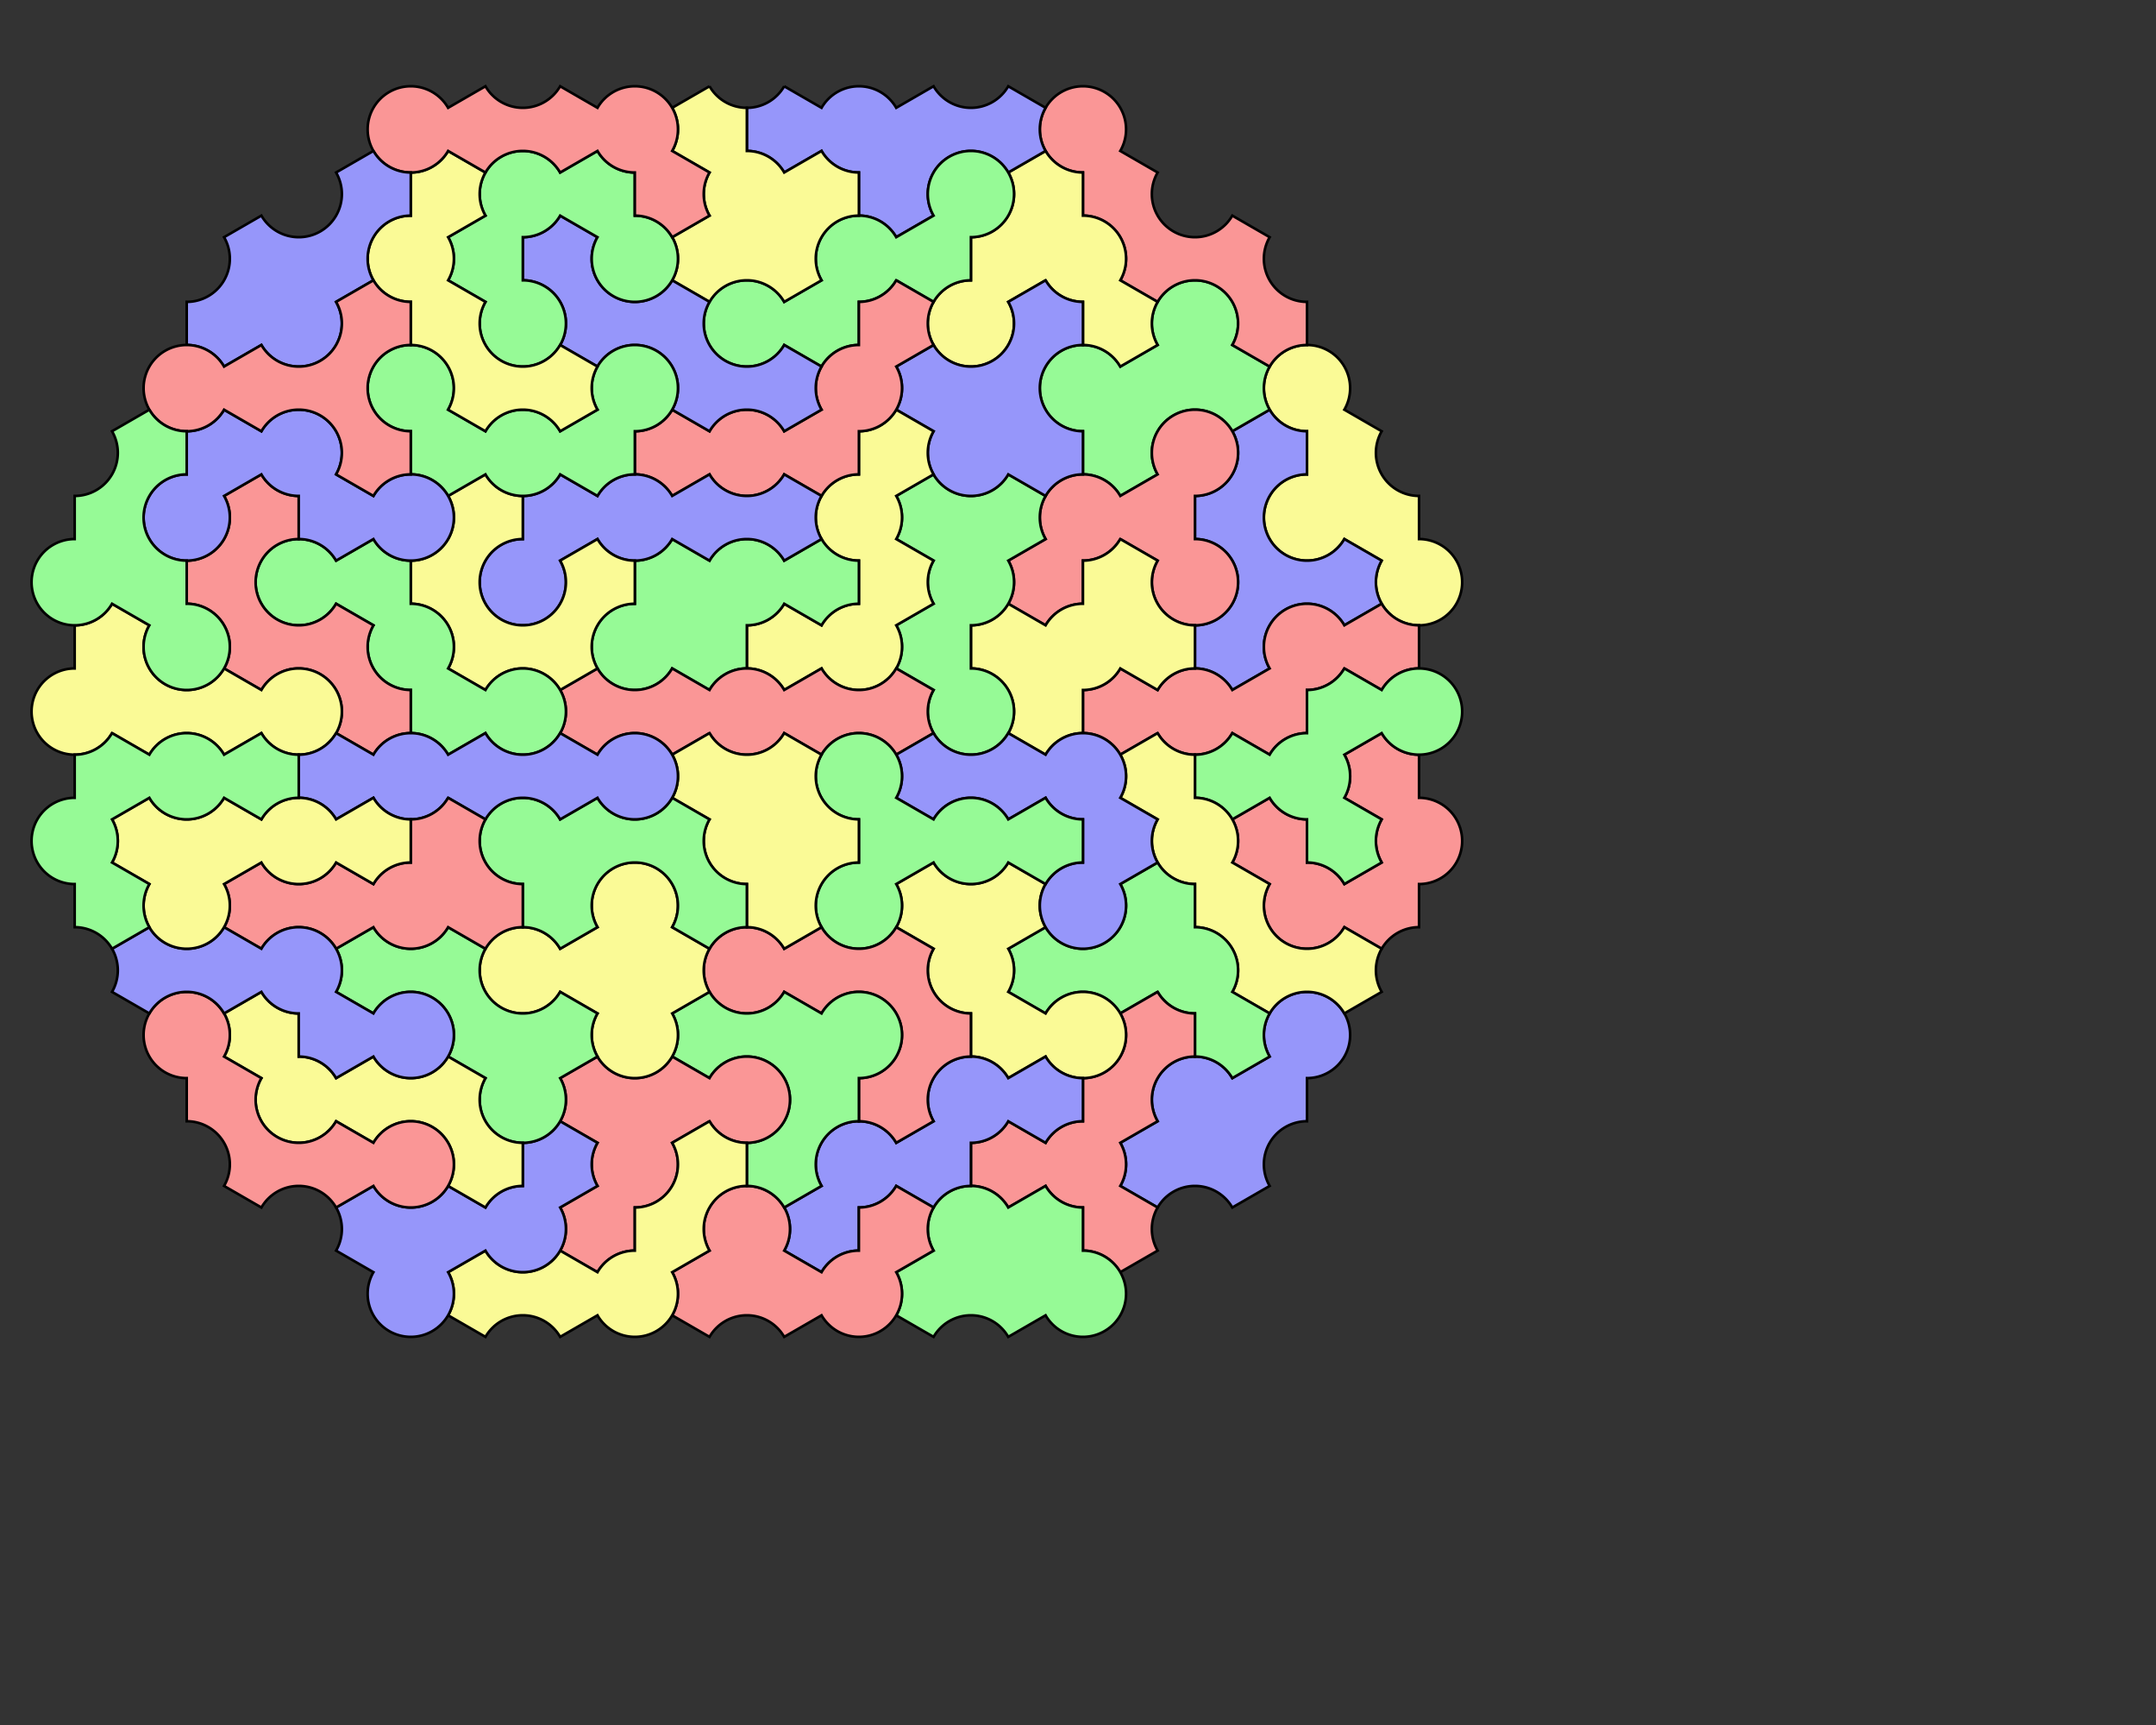 <?xml version="1.0" encoding="utf-8"?>
<!DOCTYPE svg PUBLIC "-//W3C//DTD SVG 1.1//EN" "http://www,w3.org/Graphics/SVG/1.1/DTD/svg11.dtd">
<svg xmlns="http://www.w3.org/2000/svg" width="1000" height="800">
<rect width="100%" height="100%" fill="#333333" stroke="none"/>
<defs> <style type="text/css"> <![CDATA[ path {fill:yellow; stroke:black; stroke-width:3 } line {stroke:black} ]]> </style> </defs>
<g transform= "scale(  0.4)" >
<path d="M 1515.544, 400 A 50 50 0 0 0 1472.243, 425 A 50 50 0 0 0 1472.243, 475 A 50 50 0 0 0 1515.544, 500 L 1515.544, 550 A 50 50 0 0 0 1472.243, 575 A 50 50 0 0 0 1472.243, 625 A 50 50 0 0 0 1515.544, 650 A 50 50 0 0 0 1558.846, 625 L 1602.147, 650 A 50 50 0 0 0 1602.147, 700 A 50 50 0 0 0 1645.448, 725 A 50 50 0 0 0 1688.75, 700 A 50 50 0 0 0 1688.75, 650 A 50 50 0 0 0 1645.448, 625 L 1645.448, 575 A 50 50 0 0 1 1602.147, 550 A 50 50 0 0 1 1602.147, 500 L 1558.846, 475 A 50 50 0 0 0 1558.846, 425 A 50 50 0 0 0 1515.544, 400 "  style="fill:rgb(250,250,150)"/>
<path d="M 1472.243, 475 L 1428.942, 500 A 50 50 0 0 1 1428.942, 550 A 50 50 0 0 1 1385.641, 575 L 1385.641, 625 A 50 50 0 0 1 1428.942, 650 A 50 50 0 0 1 1428.942, 700 A 50 50 0 0 1 1385.641, 725 L 1385.641, 775 A 50 50 0 0 1 1428.942, 800 L 1472.243, 775 A 50 50 0 0 1 1472.243, 725 A 50 50 0 0 1 1515.544, 700 A 50 50 0 0 1 1558.846, 725 L 1602.147, 700 A 50 50 0 0 1 1602.147, 650 L 1558.846, 625 A 50 50 0 0 1 1515.544, 650 A 50 50 0 0 1 1472.243, 625 A 50 50 0 0 1 1472.243, 575 A 50 50 0 0 1 1515.544, 550 L 1515.544, 500 A 50 50 0 0 1 1472.243, 475 "  style="fill:rgb(150,150,250)"/>
<path d="M 1515.544, 700 A 50 50 0 0 0 1472.243, 725 A 50 50 0 0 0 1472.243, 775 L 1428.942, 800 A 50 50 0 0 0 1385.641, 775 A 50 50 0 0 0 1342.339, 800 L 1299.038, 775 A 50 50 0 0 1 1255.737, 800 L 1255.737, 850 A 50 50 0 0 1 1299.038, 875 L 1342.339, 850 A 50 50 0 0 0 1385.641, 875 A 50 50 0 0 0 1428.942, 850 L 1472.243, 875 A 50 50 0 0 1 1515.544, 850 L 1515.544, 800 A 50 50 0 0 0 1558.846, 775 L 1602.147, 800 A 50 50 0 0 1 1645.448, 775 L 1645.448, 725 A 50 50 0 0 1 1602.147, 700 L 1558.846, 725 A 50 50 0 0 0 1515.544, 700 "  style="fill:rgb(250,150,150)"/>
<path d="M 1385.641, 325 A 50 50 0 0 0 1342.339, 350 A 50 50 0 0 0 1342.339, 400 L 1299.038, 425 A 50 50 0 0 0 1255.737, 400 A 50 50 0 0 0 1212.436, 425 A 50 50 0 0 0 1212.436, 475 A 50 50 0 0 0 1255.737, 500 L 1255.737, 550 A 50 50 0 0 1 1299.038, 575 L 1342.339, 550 A 50 50 0 0 1 1342.339, 500 A 50 50 0 0 1 1385.641, 475 A 50 50 0 0 1 1428.942, 500 L 1472.243, 475 A 50 50 0 0 1 1472.243, 425 L 1428.942, 400 A 50 50 0 0 0 1428.942, 350 A 50 50 0 0 0 1385.641, 325 "  style="fill:rgb(150,250,150)"/>
<path d="M 1255.737, 100 A 50 50 0 0 0 1212.436, 125 A 50 50 0 0 0 1212.436, 175 A 50 50 0 0 0 1255.737, 200 L 1255.737, 250 A 50 50 0 0 1 1299.038, 275 A 50 50 0 0 1 1299.038, 325 L 1342.339, 350 A 50 50 0 0 1 1385.641, 325 A 50 50 0 0 1 1428.942, 350 A 50 50 0 0 1 1428.942, 400 L 1472.243, 425 A 50 50 0 0 1 1515.544, 400 L 1515.544, 350 A 50 50 0 0 1 1472.243, 325 A 50 50 0 0 1 1472.243, 275 L 1428.942, 250 A 50 50 0 0 1 1385.641, 275 A 50 50 0 0 1 1342.339, 250 A 50 50 0 0 1 1342.339, 200 L 1299.038, 175 A 50 50 0 0 0 1299.038, 125 A 50 50 0 0 0 1255.737, 100 "  style="fill:rgb(250,150,150)"/>
<path d="M 1385.641, 475 A 50 50 0 0 0 1342.339, 500 A 50 50 0 0 0 1342.339, 550 L 1299.038, 575 A 50 50 0 0 0 1255.737, 550 A 50 50 0 0 0 1212.436, 575 A 50 50 0 0 0 1212.436, 625 L 1169.134, 650 A 50 50 0 0 1 1169.134, 700 L 1212.436, 725 A 50 50 0 0 1 1255.737, 700 L 1255.737, 650 A 50 50 0 0 0 1299.038, 625 L 1342.339, 650 A 50 50 0 0 0 1342.339, 700 A 50 50 0 0 0 1385.641, 725 A 50 50 0 0 0 1428.942, 700 A 50 50 0 0 0 1428.942, 650 A 50 50 0 0 0 1385.641, 625 L 1385.641, 575 A 50 50 0 0 0 1428.942, 550 A 50 50 0 0 0 1428.942, 500 A 50 50 0 0 0 1385.641, 475 "  style="fill:rgb(250,150,150)"/>
<path d="M 1299.038, 625 A 50 50 0 0 1 1255.737, 650 L 1255.737, 700 A 50 50 0 0 0 1212.436, 725 L 1169.134, 700 A 50 50 0 0 1 1125.833, 725 L 1125.833, 775 A 50 50 0 0 1 1169.134, 800 A 50 50 0 0 1 1169.134, 850 L 1212.436, 875 A 50 50 0 0 1 1255.737, 850 L 1255.737, 800 A 50 50 0 0 0 1299.038, 775 L 1342.339, 800 A 50 50 0 0 1 1385.641, 775 L 1385.641, 725 A 50 50 0 0 1 1342.339, 700 A 50 50 0 0 1 1342.339, 650 L 1299.038, 625 "  style="fill:rgb(250,250,150)"/>
<path d="M 1212.436, 175 L 1169.134, 200 A 50 50 0 0 1 1169.134, 250 A 50 50 0 0 1 1125.833, 275 L 1125.833, 325 A 50 50 0 0 0 1082.532, 350 A 50 50 0 0 0 1082.532, 400 A 50 50 0 0 0 1125.833, 425 A 50 50 0 0 0 1169.134, 400 A 50 50 0 0 0 1169.134, 350 L 1212.436, 325 A 50 50 0 0 0 1255.737, 350 L 1255.737, 400 A 50 50 0 0 1 1299.038, 425 L 1342.339, 400 A 50 50 0 0 1 1342.339, 350 L 1299.038, 325 A 50 50 0 0 0 1299.038, 275 A 50 50 0 0 0 1255.737, 250 L 1255.737, 200 A 50 50 0 0 1 1212.436, 175 "  style="fill:rgb(250,250,150)"/>
<path d="M 1082.532, 550 L 1039.23, 575 A 50 50 0 0 1 1039.23, 625 L 1082.532, 650 A 50 50 0 0 0 1082.532, 700 L 1039.23, 725 A 50 50 0 0 1 1039.23, 775 L 1082.532, 800 A 50 50 0 0 0 1082.532, 850 A 50 50 0 0 0 1125.833, 875 A 50 50 0 0 0 1169.134, 850 A 50 50 0 0 0 1169.134, 800 A 50 50 0 0 0 1125.833, 775 L 1125.833, 725 A 50 50 0 0 0 1169.134, 700 A 50 50 0 0 0 1169.134, 650 L 1212.436, 625 A 50 50 0 0 1 1212.436, 575 L 1169.134, 550 A 50 50 0 0 1 1125.833, 575 A 50 50 0 0 1 1082.532, 550 "  style="fill:rgb(150,250,150)"/>
<path d="M 1212.436, 325 L 1169.134, 350 A 50 50 0 0 1 1169.134, 400 A 50 50 0 0 1 1125.833, 425 A 50 50 0 0 1 1082.532, 400 L 1039.23, 425 A 50 50 0 0 1 1039.23, 475 L 1082.532, 500 A 50 50 0 0 0 1082.532, 550 A 50 50 0 0 0 1125.833, 575 A 50 50 0 0 0 1169.134, 550 L 1212.436, 575 A 50 50 0 0 1 1255.737, 550 L 1255.737, 500 A 50 50 0 0 1 1212.436, 475 A 50 50 0 0 1 1212.436, 425 A 50 50 0 0 1 1255.737, 400 L 1255.737, 350 A 50 50 0 0 1 1212.436, 325 "  style="fill:rgb(150,150,250)"/>
<path d="M 1039.23, 475 A 50 50 0 0 1 995.929, 500 L 995.929, 550 A 50 50 0 0 0 952.628, 575 A 50 50 0 0 0 952.628, 625 A 50 50 0 0 0 995.929, 650 L 995.929, 700 A 50 50 0 0 0 952.628, 725 L 909.327, 700 A 50 50 0 0 1 866.025, 725 L 866.025, 775 A 50 50 0 0 1 909.327, 800 L 952.628, 775 A 50 50 0 0 0 995.929, 800 A 50 50 0 0 0 1039.23, 775 A 50 50 0 0 0 1039.23, 725 L 1082.532, 700 A 50 50 0 0 1 1082.532, 650 L 1039.23, 625 A 50 50 0 0 0 1039.23, 575 L 1082.532, 550 A 50 50 0 0 1 1082.532, 500 L 1039.23, 475 "  style="fill:rgb(250,250,150)"/>
<path d="M 909.327, 100 A 50 50 0 0 1 866.025, 125 L 866.025, 175 A 50 50 0 0 1 909.327, 200 L 952.628, 175 A 50 50 0 0 0 995.929, 200 L 995.929, 250 A 50 50 0 0 1 1039.23, 275 L 1082.532, 250 A 50 50 0 0 1 1082.532, 200 A 50 50 0 0 1 1125.833, 175 A 50 50 0 0 1 1169.134, 200 L 1212.436, 175 A 50 50 0 0 1 1212.436, 125 L 1169.134, 100 A 50 50 0 0 1 1125.833, 125 A 50 50 0 0 1 1082.532, 100 L 1039.23, 125 A 50 50 0 0 0 995.929, 100 A 50 50 0 0 0 952.628, 125 L 909.327, 100 "  style="fill:rgb(150,150,250)"/>
<path d="M 1125.833, 175 A 50 50 0 0 0 1082.532, 200 A 50 50 0 0 0 1082.532, 250 L 1039.23, 275 A 50 50 0 0 0 995.929, 250 A 50 50 0 0 0 952.628, 275 A 50 50 0 0 0 952.628, 325 L 909.327, 350 A 50 50 0 0 0 866.025, 325 A 50 50 0 0 0 822.724, 350 A 50 50 0 0 0 822.724, 400 A 50 50 0 0 0 866.025, 425 A 50 50 0 0 0 909.327, 400 L 952.628, 425 A 50 50 0 0 1 995.929, 400 L 995.929, 350 A 50 50 0 0 0 1039.23, 325 L 1082.532, 350 A 50 50 0 0 1 1125.833, 325 L 1125.833, 275 A 50 50 0 0 0 1169.134, 250 A 50 50 0 0 0 1169.134, 200 A 50 50 0 0 0 1125.833, 175 "  style="fill:rgb(150,250,150)"/>
<path d="M 822.724, 100 L 779.423, 125 A 50 50 0 0 1 779.423, 175 L 822.724, 200 A 50 50 0 0 0 822.724, 250 L 779.423, 275 A 50 50 0 0 1 779.423, 325 L 822.724, 350 A 50 50 0 0 1 866.025, 325 A 50 50 0 0 1 909.327, 350 L 952.628, 325 A 50 50 0 0 1 952.628, 275 A 50 50 0 0 1 995.929, 250 L 995.929, 200 A 50 50 0 0 1 952.628, 175 L 909.327, 200 A 50 50 0 0 0 866.025, 175 L 866.025, 125 A 50 50 0 0 1 822.724, 100 "  style="fill:rgb(250,250,150)"/>
<path d="M 1039.23, 325 A 50 50 0 0 1 995.929, 350 L 995.929, 400 A 50 50 0 0 0 952.628, 425 A 50 50 0 0 0 952.628, 475 L 909.327, 500 A 50 50 0 0 0 866.025, 475 A 50 50 0 0 0 822.724, 500 L 779.423, 475 A 50 50 0 0 1 736.122, 500 L 736.122, 550 A 50 50 0 0 1 779.423, 575 L 822.724, 550 A 50 50 0 0 0 866.025, 575 A 50 50 0 0 0 909.327, 550 L 952.628, 575 A 50 50 0 0 1 995.929, 550 L 995.929, 500 A 50 50 0 0 0 1039.23, 475 A 50 50 0 0 0 1039.23, 425 L 1082.532, 400 A 50 50 0 0 1 1082.532, 350 L 1039.23, 325 "  style="fill:rgb(250,150,150)"/>
<path d="M 779.423, 625 A 50 50 0 0 1 736.122, 650 L 736.122, 700 A 50 50 0 0 0 692.82, 725 A 50 50 0 0 0 692.82, 775 A 50 50 0 0 0 736.122, 800 A 50 50 0 0 0 779.423, 775 L 822.724, 800 A 50 50 0 0 1 866.025, 775 L 866.025, 725 A 50 50 0 0 0 909.327, 700 L 952.628, 725 A 50 50 0 0 1 995.929, 700 L 995.929, 650 A 50 50 0 0 1 952.628, 625 L 909.327, 650 A 50 50 0 0 0 866.025, 625 A 50 50 0 0 0 822.724, 650 L 779.423, 625 "  style="fill:rgb(150,250,150)"/>
<path d="M 692.82, 775 L 649.519, 800 A 50 50 0 0 1 649.519, 850 L 692.82, 875 A 50 50 0 0 1 736.122, 850 A 50 50 0 0 1 779.423, 875 L 822.724, 850 A 50 50 0 0 0 866.025, 875 A 50 50 0 0 0 909.327, 850 L 952.628, 875 A 50 50 0 0 1 995.929, 850 A 50 50 0 0 1 1039.23, 875 L 1082.532, 850 A 50 50 0 0 1 1082.532, 800 L 1039.23, 775 A 50 50 0 0 1 995.929, 800 A 50 50 0 0 1 952.628, 775 L 909.327, 800 A 50 50 0 0 0 866.025, 775 A 50 50 0 0 0 822.724, 800 L 779.423, 775 A 50 50 0 0 1 736.122, 800 A 50 50 0 0 1 692.82, 775 "  style="fill:rgb(250,150,150)"/>
<path d="M 649.519, 250 A 50 50 0 0 1 606.218, 275 L 606.218, 325 A 50 50 0 0 1 649.519, 350 A 50 50 0 0 1 649.519, 400 L 692.82, 425 A 50 50 0 0 1 736.122, 400 A 50 50 0 0 1 779.423, 425 A 50 50 0 0 1 779.423, 475 L 822.724, 500 A 50 50 0 0 1 866.025, 475 A 50 50 0 0 1 909.327, 500 L 952.628, 475 A 50 50 0 0 1 952.628, 425 L 909.327, 400 A 50 50 0 0 1 866.025, 425 A 50 50 0 0 1 822.724, 400 A 50 50 0 0 1 822.724, 350 L 779.423, 325 A 50 50 0 0 1 736.122, 350 A 50 50 0 0 1 692.82, 325 A 50 50 0 0 1 692.82, 275 L 649.519, 250 "  style="fill:rgb(150,150,250)"/>
<path d="M 649.519, 550 A 50 50 0 0 1 606.218, 575 L 606.218, 625 A 50 50 0 0 0 562.917, 650 A 50 50 0 0 0 562.917, 700 A 50 50 0 0 0 606.218, 725 A 50 50 0 0 0 649.519, 700 A 50 50 0 0 0 649.519, 650 L 692.82, 625 A 50 50 0 0 0 736.122, 650 A 50 50 0 0 0 779.423, 625 L 822.724, 650 A 50 50 0 0 1 866.025, 625 A 50 50 0 0 1 909.327, 650 L 952.628, 625 A 50 50 0 0 1 952.628, 575 L 909.327, 550 A 50 50 0 0 1 866.025, 575 A 50 50 0 0 1 822.724, 550 L 779.423, 575 A 50 50 0 0 0 736.122, 550 A 50 50 0 0 0 692.82, 575 L 649.519, 550 "  style="fill:rgb(150,150,250)"/>
<path d="M 606.218, 175 A 50 50 0 0 0 562.917, 200 A 50 50 0 0 0 562.917, 250 L 519.615, 275 A 50 50 0 0 1 519.615, 325 L 562.917, 350 A 50 50 0 0 0 562.917, 400 A 50 50 0 0 0 606.218, 425 A 50 50 0 0 0 649.519, 400 A 50 50 0 0 0 649.519, 350 A 50 50 0 0 0 606.218, 325 L 606.218, 275 A 50 50 0 0 0 649.519, 250 L 692.82, 275 A 50 50 0 0 0 692.82, 325 A 50 50 0 0 0 736.122, 350 A 50 50 0 0 0 779.423, 325 A 50 50 0 0 0 779.423, 275 A 50 50 0 0 0 736.122, 250 L 736.122, 200 A 50 50 0 0 1 692.82, 175 L 649.519, 200 A 50 50 0 0 0 606.218, 175 "  style="fill:rgb(150,250,150)"/>
<path d="M 562.917, 550 L 519.615, 575 A 50 50 0 0 1 519.615, 625 A 50 50 0 0 1 476.314, 650 L 476.314, 700 A 50 50 0 0 1 519.615, 725 A 50 50 0 0 1 519.615, 775 L 562.917, 800 A 50 50 0 0 1 606.218, 775 A 50 50 0 0 1 649.519, 800 L 692.82, 775 A 50 50 0 0 1 692.82, 725 A 50 50 0 0 1 736.122, 700 L 736.122, 650 A 50 50 0 0 1 692.82, 625 L 649.519, 650 A 50 50 0 0 1 649.519, 700 A 50 50 0 0 1 606.218, 725 A 50 50 0 0 1 562.917, 700 A 50 50 0 0 1 562.917, 650 A 50 50 0 0 1 606.218, 625 L 606.218, 575 A 50 50 0 0 1 562.917, 550 "  style="fill:rgb(250,250,150)"/>
<path d="M 476.314, 400 A 50 50 0 0 0 433.013, 425 A 50 50 0 0 0 433.013, 475 A 50 50 0 0 0 476.314, 500 L 476.314, 550 A 50 50 0 0 1 519.615, 575 L 562.917, 550 A 50 50 0 0 0 606.218, 575 A 50 50 0 0 0 649.519, 550 L 692.82, 575 A 50 50 0 0 1 736.122, 550 L 736.122, 500 A 50 50 0 0 0 779.423, 475 A 50 50 0 0 0 779.423, 425 A 50 50 0 0 0 736.122, 400 A 50 50 0 0 0 692.82, 425 A 50 50 0 0 0 692.82, 475 L 649.519, 500 A 50 50 0 0 0 606.218, 475 A 50 50 0 0 0 562.917, 500 L 519.615, 475 A 50 50 0 0 0 519.615, 425 A 50 50 0 0 0 476.314, 400 "  style="fill:rgb(150,250,150)"/>
<path d="M 519.615, 175 A 50 50 0 0 1 476.314, 200 L 476.314, 250 A 50 50 0 0 0 433.013, 275 A 50 50 0 0 0 433.013, 325 A 50 50 0 0 0 476.314, 350 L 476.314, 400 A 50 50 0 0 1 519.615, 425 A 50 50 0 0 1 519.615, 475 L 562.917, 500 A 50 50 0 0 1 606.218, 475 A 50 50 0 0 1 649.519, 500 L 692.82, 475 A 50 50 0 0 1 692.82, 425 L 649.519, 400 A 50 50 0 0 1 606.218, 425 A 50 50 0 0 1 562.917, 400 A 50 50 0 0 1 562.917, 350 L 519.615, 325 A 50 50 0 0 0 519.615, 275 L 562.917, 250 A 50 50 0 0 1 562.917, 200 L 519.615, 175 "  style="fill:rgb(250,250,150)"/>
<path d="M 476.314, 100 A 50 50 0 0 0 433.013, 125 A 50 50 0 0 0 433.013, 175 A 50 50 0 0 0 476.314, 200 A 50 50 0 0 0 519.615, 175 L 562.917, 200 A 50 50 0 0 1 606.218, 175 A 50 50 0 0 1 649.519, 200 L 692.82, 175 A 50 50 0 0 0 736.122, 200 L 736.122, 250 A 50 50 0 0 1 779.423, 275 L 822.724, 250 A 50 50 0 0 1 822.724, 200 L 779.423, 175 A 50 50 0 0 0 779.423, 125 A 50 50 0 0 0 736.122, 100 A 50 50 0 0 0 692.82, 125 L 649.519, 100 A 50 50 0 0 1 606.218, 125 A 50 50 0 0 1 562.917, 100 L 519.615, 125 A 50 50 0 0 0 476.314, 100 "  style="fill:rgb(250,150,150)"/>
<path d="M 346.41, 625 A 50 50 0 0 0 303.109, 650 A 50 50 0 0 0 303.109, 700 A 50 50 0 0 0 346.41, 725 A 50 50 0 0 0 389.711, 700 L 433.013, 725 A 50 50 0 0 0 433.013, 775 A 50 50 0 0 0 476.314, 800 L 476.314, 850 A 50 50 0 0 1 519.615, 875 L 562.917, 850 A 50 50 0 0 0 606.218, 875 A 50 50 0 0 0 649.519, 850 A 50 50 0 0 0 649.519, 800 A 50 50 0 0 0 606.218, 775 A 50 50 0 0 0 562.917, 800 L 519.615, 775 A 50 50 0 0 0 519.615, 725 A 50 50 0 0 0 476.314, 700 L 476.314, 650 A 50 50 0 0 1 433.013, 625 L 389.711, 650 A 50 50 0 0 0 346.41, 625 "  style="fill:rgb(150,250,150)"/>
<path d="M 303.109, 550 L 259.808, 575 A 50 50 0 0 1 259.808, 625 A 50 50 0 0 1 216.506, 650 L 216.506, 700 A 50 50 0 0 1 259.808, 725 A 50 50 0 0 1 259.808, 775 L 303.109, 800 A 50 50 0 0 1 346.41, 775 A 50 50 0 0 1 389.711, 800 A 50 50 0 0 1 389.711, 850 L 433.013, 875 A 50 50 0 0 1 476.314, 850 L 476.314, 800 A 50 50 0 0 1 433.013, 775 A 50 50 0 0 1 433.013, 725 L 389.711, 700 A 50 50 0 0 1 346.41, 725 A 50 50 0 0 1 303.109, 700 A 50 50 0 0 1 303.109, 650 A 50 50 0 0 1 346.41, 625 L 346.41, 575 A 50 50 0 0 1 303.109, 550 "  style="fill:rgb(250,150,150)"/>
<path d="M 433.013, 175 L 389.711, 200 A 50 50 0 0 1 389.711, 250 A 50 50 0 0 1 346.41, 275 A 50 50 0 0 1 303.109, 250 L 259.808, 275 A 50 50 0 0 1 259.808, 325 A 50 50 0 0 1 216.506, 350 L 216.506, 400 A 50 50 0 0 1 259.808, 425 L 303.109, 400 A 50 50 0 0 0 346.41, 425 A 50 50 0 0 0 389.711, 400 A 50 50 0 0 0 389.711, 350 L 433.013, 325 A 50 50 0 0 1 433.013, 275 A 50 50 0 0 1 476.314, 250 L 476.314, 200 A 50 50 0 0 1 433.013, 175 "  style="fill:rgb(150,150,250)"/>
<path d="M 259.808, 475 A 50 50 0 0 1 216.506, 500 L 216.506, 550 A 50 50 0 0 0 173.205, 575 A 50 50 0 0 0 173.205, 625 A 50 50 0 0 0 216.506, 650 A 50 50 0 0 0 259.808, 625 A 50 50 0 0 0 259.808, 575 L 303.109, 550 A 50 50 0 0 0 346.41, 575 L 346.41, 625 A 50 50 0 0 1 389.711, 650 L 433.013, 625 A 50 50 0 0 0 476.314, 650 A 50 50 0 0 0 519.615, 625 A 50 50 0 0 0 519.615, 575 A 50 50 0 0 0 476.314, 550 A 50 50 0 0 0 433.013, 575 L 389.711, 550 A 50 50 0 0 0 389.711, 500 A 50 50 0 0 0 346.41, 475 A 50 50 0 0 0 303.109, 500 L 259.808, 475 "  style="fill:rgb(150,150,250)"/>
<path d="M 433.013, 325 L 389.711, 350 A 50 50 0 0 1 389.711, 400 A 50 50 0 0 1 346.41, 425 A 50 50 0 0 1 303.109, 400 L 259.808, 425 A 50 50 0 0 0 216.506, 400 A 50 50 0 0 0 173.205, 425 A 50 50 0 0 0 173.205, 475 A 50 50 0 0 0 216.506, 500 A 50 50 0 0 0 259.808, 475 L 303.109, 500 A 50 50 0 0 1 346.41, 475 A 50 50 0 0 1 389.711, 500 A 50 50 0 0 1 389.711, 550 L 433.013, 575 A 50 50 0 0 1 476.314, 550 L 476.314, 500 A 50 50 0 0 1 433.013, 475 A 50 50 0 0 1 433.013, 425 A 50 50 0 0 1 476.314, 400 L 476.314, 350 A 50 50 0 0 1 433.013, 325 "  style="fill:rgb(250,150,150)"/>
<path d="M 129.904, 700 A 50 50 0 0 1  86.603, 725 L  86.603, 775 A 50 50 0 0 0  43.301, 800 A 50 50 0 0 0  43.301, 850 A 50 50 0 0 0  86.603, 875 A 50 50 0 0 0 129.904, 850 L 173.205, 875 A 50 50 0 0 1 216.506, 850 A 50 50 0 0 1 259.808, 875 L 303.109, 850 A 50 50 0 0 0 346.41, 875 A 50 50 0 0 0 389.711, 850 A 50 50 0 0 0 389.711, 800 A 50 50 0 0 0 346.41, 775 A 50 50 0 0 0 303.109, 800 L 259.808, 775 A 50 50 0 0 1 216.506, 800 A 50 50 0 0 1 173.205, 775 A 50 50 0 0 1 173.205, 725 L 129.904, 700 "  style="fill:rgb(250,250,150)"/>
<path d="M 173.205, 475 L 129.904, 500 A 50 50 0 0 1 129.904, 550 A 50 50 0 0 1  86.603, 575 L  86.603, 625 A 50 50 0 0 0  43.301, 650 A 50 50 0 0 0  43.301, 700 A 50 50 0 0 0  86.603, 725 A 50 50 0 0 0 129.904, 700 L 173.205, 725 A 50 50 0 0 0 173.205, 775 A 50 50 0 0 0 216.506, 800 A 50 50 0 0 0 259.808, 775 A 50 50 0 0 0 259.808, 725 A 50 50 0 0 0 216.506, 700 L 216.506, 650 A 50 50 0 0 1 173.205, 625 A 50 50 0 0 1 173.205, 575 A 50 50 0 0 1 216.506, 550 L 216.506, 500 A 50 50 0 0 1 173.205, 475 "  style="fill:rgb(150,250,150)"/>
<path d="M 1602.147, 850 L 1558.846, 875 A 50 50 0 0 1 1558.846, 925 L 1602.147, 950 A 50 50 0 0 0 1602.147, 1000 L 1558.846, 1025 A 50 50 0 0 0 1515.544, 1000 L 1515.544, 950 A 50 50 0 0 1 1472.243, 925 L 1428.942, 950 A 50 50 0 0 1 1428.942, 1000 L 1472.243, 1025 A 50 50 0 0 0 1472.243, 1075 A 50 50 0 0 0 1515.544, 1100 A 50 50 0 0 0 1558.846, 1075 L 1602.147, 1100 A 50 50 0 0 1 1645.448, 1075 L 1645.448, 1025 A 50 50 0 0 0 1688.75, 1000 A 50 50 0 0 0 1688.75, 950 A 50 50 0 0 0 1645.448, 925 L 1645.448, 875 A 50 50 0 0 1 1602.147, 850 "  style="fill:rgb(250,150,150)"/>
<path d="M 1558.846, 775 A 50 50 0 0 1 1515.544, 800 L 1515.544, 850 A 50 50 0 0 0 1472.243, 875 L 1428.942, 850 A 50 50 0 0 1 1385.641, 875 L 1385.641, 925 A 50 50 0 0 1 1428.942, 950 L 1472.243, 925 A 50 50 0 0 0 1515.544, 950 L 1515.544, 1000 A 50 50 0 0 1 1558.846, 1025 L 1602.147, 1000 A 50 50 0 0 1 1602.147, 950 L 1558.846, 925 A 50 50 0 0 0 1558.846, 875 L 1602.147, 850 A 50 50 0 0 0 1645.448, 875 A 50 50 0 0 0 1688.75, 850 A 50 50 0 0 0 1688.75, 800 A 50 50 0 0 0 1645.448, 775 A 50 50 0 0 0 1602.147, 800 L 1558.846, 775 "  style="fill:rgb(150,250,150)"/>
<path d="M 1515.544, 1150 A 50 50 0 0 0 1472.243, 1175 A 50 50 0 0 0 1472.243, 1225 L 1428.942, 1250 A 50 50 0 0 0 1385.641, 1225 A 50 50 0 0 0 1342.339, 1250 A 50 50 0 0 0 1342.339, 1300 L 1299.038, 1325 A 50 50 0 0 1 1299.038, 1375 L 1342.339, 1400 A 50 50 0 0 1 1385.641, 1375 A 50 50 0 0 1 1428.942, 1400 L 1472.243, 1375 A 50 50 0 0 1 1472.243, 1325 A 50 50 0 0 1 1515.544, 1300 L 1515.544, 1250 A 50 50 0 0 0 1558.846, 1225 A 50 50 0 0 0 1558.846, 1175 A 50 50 0 0 0 1515.544, 1150 "  style="fill:rgb(150,150,250)"/>
<path d="M 1342.339, 850 L 1299.038, 875 A 50 50 0 0 1 1299.038, 925 L 1342.339, 950 A 50 50 0 0 0 1342.339, 1000 A 50 50 0 0 0 1385.641, 1025 L 1385.641, 1075 A 50 50 0 0 1 1428.942, 1100 A 50 50 0 0 1 1428.942, 1150 L 1472.243, 1175 A 50 50 0 0 1 1515.544, 1150 A 50 50 0 0 1 1558.846, 1175 L 1602.147, 1150 A 50 50 0 0 1 1602.147, 1100 L 1558.846, 1075 A 50 50 0 0 1 1515.544, 1100 A 50 50 0 0 1 1472.243, 1075 A 50 50 0 0 1 1472.243, 1025 L 1428.942, 1000 A 50 50 0 0 0 1428.942, 950 A 50 50 0 0 0 1385.641, 925 L 1385.641, 875 A 50 50 0 0 1 1342.339, 850 "  style="fill:rgb(250,250,150)"/>
<path d="M 1342.339, 1000 L 1299.038, 1025 A 50 50 0 0 1 1299.038, 1075 A 50 50 0 0 1 1255.737, 1100 A 50 50 0 0 1 1212.436, 1075 L 1169.134, 1100 A 50 50 0 0 1 1169.134, 1150 L 1212.436, 1175 A 50 50 0 0 1 1255.737, 1150 A 50 50 0 0 1 1299.038, 1175 L 1342.339, 1150 A 50 50 0 0 0 1385.641, 1175 L 1385.641, 1225 A 50 50 0 0 1 1428.942, 1250 L 1472.243, 1225 A 50 50 0 0 1 1472.243, 1175 L 1428.942, 1150 A 50 50 0 0 0 1428.942, 1100 A 50 50 0 0 0 1385.641, 1075 L 1385.641, 1025 A 50 50 0 0 1 1342.339, 1000 "  style="fill:rgb(150,250,150)"/>
<path d="M 1342.339, 1150 L 1299.038, 1175 A 50 50 0 0 1 1299.038, 1225 A 50 50 0 0 1 1255.737, 1250 L 1255.737, 1300 A 50 50 0 0 0 1212.436, 1325 L 1169.134, 1300 A 50 50 0 0 1 1125.833, 1325 L 1125.833, 1375 A 50 50 0 0 1 1169.134, 1400 L 1212.436, 1375 A 50 50 0 0 0 1255.737, 1400 L 1255.737, 1450 A 50 50 0 0 1 1299.038, 1475 L 1342.339, 1450 A 50 50 0 0 1 1342.339, 1400 L 1299.038, 1375 A 50 50 0 0 0 1299.038, 1325 L 1342.339, 1300 A 50 50 0 0 1 1342.339, 1250 A 50 50 0 0 1 1385.641, 1225 L 1385.641, 1175 A 50 50 0 0 1 1342.339, 1150 "  style="fill:rgb(250,150,150)"/>
<path d="M 1125.833, 1375 A 50 50 0 0 0 1082.532, 1400 A 50 50 0 0 0 1082.532, 1450 L 1039.23, 1475 A 50 50 0 0 1 1039.23, 1525 L 1082.532, 1550 A 50 50 0 0 1 1125.833, 1525 A 50 50 0 0 1 1169.134, 1550 L 1212.436, 1525 A 50 50 0 0 0 1255.737, 1550 A 50 50 0 0 0 1299.038, 1525 A 50 50 0 0 0 1299.038, 1475 A 50 50 0 0 0 1255.737, 1450 L 1255.737, 1400 A 50 50 0 0 1 1212.436, 1375 L 1169.134, 1400 A 50 50 0 0 0 1125.833, 1375 "  style="fill:rgb(150,250,150)"/>
<path d="M 1082.532, 1000 L 1039.23, 1025 A 50 50 0 0 1 1039.23, 1075 L 1082.532, 1100 A 50 50 0 0 0 1082.532, 1150 A 50 50 0 0 0 1125.833, 1175 L 1125.833, 1225 A 50 50 0 0 1 1169.134, 1250 L 1212.436, 1225 A 50 50 0 0 0 1255.737, 1250 A 50 50 0 0 0 1299.038, 1225 A 50 50 0 0 0 1299.038, 1175 A 50 50 0 0 0 1255.737, 1150 A 50 50 0 0 0 1212.436, 1175 L 1169.134, 1150 A 50 50 0 0 0 1169.134, 1100 L 1212.436, 1075 A 50 50 0 0 1 1212.436, 1025 L 1169.134, 1000 A 50 50 0 0 1 1125.833, 1025 A 50 50 0 0 1 1082.532, 1000 "  style="fill:rgb(250,250,150)"/>
<path d="M 1082.532, 850 L 1039.23, 875 A 50 50 0 0 1 1039.23, 925 L 1082.532, 950 A 50 50 0 0 1 1125.833, 925 A 50 50 0 0 1 1169.134, 950 L 1212.436, 925 A 50 50 0 0 0 1255.737, 950 L 1255.737, 1000 A 50 50 0 0 0 1212.436, 1025 A 50 50 0 0 0 1212.436, 1075 A 50 50 0 0 0 1255.737, 1100 A 50 50 0 0 0 1299.038, 1075 A 50 50 0 0 0 1299.038, 1025 L 1342.339, 1000 A 50 50 0 0 1 1342.339, 950 L 1299.038, 925 A 50 50 0 0 0 1299.038, 875 A 50 50 0 0 0 1255.737, 850 A 50 50 0 0 0 1212.436, 875 L 1169.134, 850 A 50 50 0 0 1 1125.833, 875 A 50 50 0 0 1 1082.532, 850 "  style="fill:rgb(150,150,250)"/>
<path d="M 995.929, 850 A 50 50 0 0 0 952.628, 875 A 50 50 0 0 0 952.628, 925 A 50 50 0 0 0 995.929, 950 L 995.929, 1000 A 50 50 0 0 0 952.628, 1025 A 50 50 0 0 0 952.628, 1075 A 50 50 0 0 0 995.929, 1100 A 50 50 0 0 0 1039.23, 1075 A 50 50 0 0 0 1039.23, 1025 L 1082.532, 1000 A 50 50 0 0 0 1125.833, 1025 A 50 50 0 0 0 1169.134, 1000 L 1212.436, 1025 A 50 50 0 0 1 1255.737, 1000 L 1255.737, 950 A 50 50 0 0 1 1212.436, 925 L 1169.134, 950 A 50 50 0 0 0 1125.833, 925 A 50 50 0 0 0 1082.532, 950 L 1039.23, 925 A 50 50 0 0 0 1039.23, 875 A 50 50 0 0 0 995.929, 850 "  style="fill:rgb(150,250,150)"/>
<path d="M 1125.833, 1225 A 50 50 0 0 0 1082.532, 1250 A 50 50 0 0 0 1082.532, 1300 L 1039.23, 1325 A 50 50 0 0 0 995.929, 1300 A 50 50 0 0 0 952.628, 1325 A 50 50 0 0 0 952.628, 1375 L 909.327, 1400 A 50 50 0 0 1 909.327, 1450 L 952.628, 1475 A 50 50 0 0 1 995.929, 1450 L 995.929, 1400 A 50 50 0 0 0 1039.23, 1375 L 1082.532, 1400 A 50 50 0 0 1 1125.833, 1375 L 1125.833, 1325 A 50 50 0 0 0 1169.134, 1300 L 1212.436, 1325 A 50 50 0 0 1 1255.737, 1300 L 1255.737, 1250 A 50 50 0 0 1 1212.436, 1225 L 1169.134, 1250 A 50 50 0 0 0 1125.833, 1225 "  style="fill:rgb(150,150,250)"/>
<path d="M 866.025, 1075 A 50 50 0 0 0 822.724, 1100 A 50 50 0 0 0 822.724, 1150 A 50 50 0 0 0 866.025, 1175 A 50 50 0 0 0 909.327, 1150 L 952.628, 1175 A 50 50 0 0 1 995.929, 1150 A 50 50 0 0 1 1039.23, 1175 A 50 50 0 0 1 1039.23, 1225 A 50 50 0 0 1 995.929, 1250 L 995.929, 1300 A 50 50 0 0 1 1039.23, 1325 L 1082.532, 1300 A 50 50 0 0 1 1082.532, 1250 A 50 50 0 0 1 1125.833, 1225 L 1125.833, 1175 A 50 50 0 0 1 1082.532, 1150 A 50 50 0 0 1 1082.532, 1100 L 1039.23, 1075 A 50 50 0 0 1 995.929, 1100 A 50 50 0 0 1 952.628, 1075 L 909.327, 1100 A 50 50 0 0 0 866.025, 1075 "  style="fill:rgb(250,150,150)"/>
<path d="M 866.025, 1375 A 50 50 0 0 0 822.724, 1400 A 50 50 0 0 0 822.724, 1450 L 779.423, 1475 A 50 50 0 0 1 779.423, 1525 L 822.724, 1550 A 50 50 0 0 1 866.025, 1525 A 50 50 0 0 1 909.327, 1550 L 952.628, 1525 A 50 50 0 0 0 995.929, 1550 A 50 50 0 0 0 1039.23, 1525 A 50 50 0 0 0 1039.23, 1475 L 1082.532, 1450 A 50 50 0 0 1 1082.532, 1400 L 1039.23, 1375 A 50 50 0 0 1 995.929, 1400 L 995.929, 1450 A 50 50 0 0 0 952.628, 1475 L 909.327, 1450 A 50 50 0 0 0 909.327, 1400 A 50 50 0 0 0 866.025, 1375 "  style="fill:rgb(250,150,150)"/>
<path d="M 822.724, 1150 L 779.423, 1175 A 50 50 0 0 1 779.423, 1225 L 822.724, 1250 A 50 50 0 0 1 866.025, 1225 A 50 50 0 0 1 909.327, 1250 A 50 50 0 0 1 909.327, 1300 A 50 50 0 0 1 866.025, 1325 L 866.025, 1375 A 50 50 0 0 1 909.327, 1400 L 952.628, 1375 A 50 50 0 0 1 952.628, 1325 A 50 50 0 0 1 995.929, 1300 L 995.929, 1250 A 50 50 0 0 0 1039.23, 1225 A 50 50 0 0 0 1039.23, 1175 A 50 50 0 0 0 995.929, 1150 A 50 50 0 0 0 952.628, 1175 L 909.327, 1150 A 50 50 0 0 1 866.025, 1175 A 50 50 0 0 1 822.724, 1150 "  style="fill:rgb(150,250,150)"/>
<path d="M 822.724, 850 L 779.423, 875 A 50 50 0 0 1 779.423, 925 L 822.724, 950 A 50 50 0 0 0 822.724, 1000 A 50 50 0 0 0 866.025, 1025 L 866.025, 1075 A 50 50 0 0 1 909.327, 1100 L 952.628, 1075 A 50 50 0 0 1 952.628, 1025 A 50 50 0 0 1 995.929, 1000 L 995.929, 950 A 50 50 0 0 1 952.628, 925 A 50 50 0 0 1 952.628, 875 L 909.327, 850 A 50 50 0 0 1 866.025, 875 A 50 50 0 0 1 822.724, 850 "  style="fill:rgb(250,250,150)"/>
<path d="M 692.82, 1225 L 649.519, 1250 A 50 50 0 0 1 649.519, 1300 L 692.82, 1325 A 50 50 0 0 0 692.82, 1375 L 649.519, 1400 A 50 50 0 0 1 649.519, 1450 L 692.82, 1475 A 50 50 0 0 1 736.122, 1450 L 736.122, 1400 A 50 50 0 0 0 779.423, 1375 A 50 50 0 0 0 779.423, 1325 L 822.724, 1300 A 50 50 0 0 0 866.025, 1325 A 50 50 0 0 0 909.327, 1300 A 50 50 0 0 0 909.327, 1250 A 50 50 0 0 0 866.025, 1225 A 50 50 0 0 0 822.724, 1250 L 779.423, 1225 A 50 50 0 0 1 736.122, 1250 A 50 50 0 0 1 692.82, 1225 "  style="fill:rgb(250,150,150)"/>
<path d="M 736.122, 1000 A 50 50 0 0 0 692.82, 1025 A 50 50 0 0 0 692.82, 1075 L 649.519, 1100 A 50 50 0 0 0 606.218, 1075 A 50 50 0 0 0 562.917, 1100 A 50 50 0 0 0 562.917, 1150 A 50 50 0 0 0 606.218, 1175 A 50 50 0 0 0 649.519, 1150 L 692.82, 1175 A 50 50 0 0 0 692.82, 1225 A 50 50 0 0 0 736.122, 1250 A 50 50 0 0 0 779.423, 1225 A 50 50 0 0 0 779.423, 1175 L 822.724, 1150 A 50 50 0 0 1 822.724, 1100 L 779.423, 1075 A 50 50 0 0 0 779.423, 1025 A 50 50 0 0 0 736.122, 1000 "  style="fill:rgb(250,250,150)"/>
<path d="M 606.218, 925 A 50 50 0 0 0 562.917, 950 A 50 50 0 0 0 562.917, 1000 A 50 50 0 0 0 606.218, 1025 L 606.218, 1075 A 50 50 0 0 1 649.519, 1100 L 692.82, 1075 A 50 50 0 0 1 692.82, 1025 A 50 50 0 0 1 736.122, 1000 A 50 50 0 0 1 779.423, 1025 A 50 50 0 0 1 779.423, 1075 L 822.724, 1100 A 50 50 0 0 1 866.025, 1075 L 866.025, 1025 A 50 50 0 0 1 822.724, 1000 A 50 50 0 0 1 822.724, 950 L 779.423, 925 A 50 50 0 0 1 736.122, 950 A 50 50 0 0 1 692.82, 925 L 649.519, 950 A 50 50 0 0 0 606.218, 925 "  style="fill:rgb(150,250,150)"/>
<path d="M 822.724, 1300 L 779.423, 1325 A 50 50 0 0 1 779.423, 1375 A 50 50 0 0 1 736.122, 1400 L 736.122, 1450 A 50 50 0 0 0 692.82, 1475 L 649.519, 1450 A 50 50 0 0 1 606.218, 1475 A 50 50 0 0 1 562.917, 1450 L 519.615, 1475 A 50 50 0 0 1 519.615, 1525 L 562.917, 1550 A 50 50 0 0 1 606.218, 1525 A 50 50 0 0 1 649.519, 1550 L 692.82, 1525 A 50 50 0 0 0 736.122, 1550 A 50 50 0 0 0 779.423, 1525 A 50 50 0 0 0 779.423, 1475 L 822.724, 1450 A 50 50 0 0 1 822.724, 1400 A 50 50 0 0 1 866.025, 1375 L 866.025, 1325 A 50 50 0 0 1 822.724, 1300 "  style="fill:rgb(250,250,150)"/>
<path d="M 649.519, 1300 A 50 50 0 0 1 606.218, 1325 L 606.218, 1375 A 50 50 0 0 0 562.917, 1400 L 519.615, 1375 A 50 50 0 0 1 476.314, 1400 A 50 50 0 0 1 433.013, 1375 L 389.711, 1400 A 50 50 0 0 1 389.711, 1450 L 433.013, 1475 A 50 50 0 0 0 433.013, 1525 A 50 50 0 0 0 476.314, 1550 A 50 50 0 0 0 519.615, 1525 A 50 50 0 0 0 519.615, 1475 L 562.917, 1450 A 50 50 0 0 0 606.218, 1475 A 50 50 0 0 0 649.519, 1450 A 50 50 0 0 0 649.519, 1400 L 692.82, 1375 A 50 50 0 0 1 692.82, 1325 L 649.519, 1300 "  style="fill:rgb(150,150,250)"/>
<path d="M 433.013, 1075 L 389.711, 1100 A 50 50 0 0 1 389.711, 1150 L 433.013, 1175 A 50 50 0 0 1 476.314, 1150 A 50 50 0 0 1 519.615, 1175 A 50 50 0 0 1 519.615, 1225 L 562.917, 1250 A 50 50 0 0 0 562.917, 1300 A 50 50 0 0 0 606.218, 1325 A 50 50 0 0 0 649.519, 1300 A 50 50 0 0 0 649.519, 1250 L 692.82, 1225 A 50 50 0 0 1 692.82, 1175 L 649.519, 1150 A 50 50 0 0 1 606.218, 1175 A 50 50 0 0 1 562.917, 1150 A 50 50 0 0 1 562.917, 1100 L 519.615, 1075 A 50 50 0 0 1 476.314, 1100 A 50 50 0 0 1 433.013, 1075 "  style="fill:rgb(150,250,150)"/>
<path d="M 389.711, 850 A 50 50 0 0 1 346.41, 875 L 346.41, 925 A 50 50 0 0 1 389.711, 950 L 433.013, 925 A 50 50 0 0 0 476.314, 950 A 50 50 0 0 0 519.615, 925 L 562.917, 950 A 50 50 0 0 1 606.218, 925 A 50 50 0 0 1 649.519, 950 L 692.82, 925 A 50 50 0 0 0 736.122, 950 A 50 50 0 0 0 779.423, 925 A 50 50 0 0 0 779.423, 875 A 50 50 0 0 0 736.122, 850 A 50 50 0 0 0 692.82, 875 L 649.519, 850 A 50 50 0 0 1 606.218, 875 A 50 50 0 0 1 562.917, 850 L 519.615, 875 A 50 50 0 0 0 476.314, 850 A 50 50 0 0 0 433.013, 875 L 389.711, 850 "  style="fill:rgb(150,150,250)"/>
<path d="M 303.109, 1150 L 259.808, 1175 A 50 50 0 0 1 259.808, 1225 L 303.109, 1250 A 50 50 0 0 0 303.109, 1300 A 50 50 0 0 0 346.41, 1325 A 50 50 0 0 0 389.711, 1300 L 433.013, 1325 A 50 50 0 0 1 476.314, 1300 A 50 50 0 0 1 519.615, 1325 A 50 50 0 0 1 519.615, 1375 L 562.917, 1400 A 50 50 0 0 1 606.218, 1375 L 606.218, 1325 A 50 50 0 0 1 562.917, 1300 A 50 50 0 0 1 562.917, 1250 L 519.615, 1225 A 50 50 0 0 1 476.314, 1250 A 50 50 0 0 1 433.013, 1225 L 389.711, 1250 A 50 50 0 0 0 346.41, 1225 L 346.41, 1175 A 50 50 0 0 1 303.109, 1150 "  style="fill:rgb(250,250,150)"/>
<path d="M 519.615, 925 A 50 50 0 0 1 476.314, 950 L 476.314, 1000 A 50 50 0 0 0 433.013, 1025 L 389.711, 1000 A 50 50 0 0 1 346.41, 1025 A 50 50 0 0 1 303.109, 1000 L 259.808, 1025 A 50 50 0 0 1 259.808, 1075 L 303.109, 1100 A 50 50 0 0 1 346.41, 1075 A 50 50 0 0 1 389.711, 1100 L 433.013, 1075 A 50 50 0 0 0 476.314, 1100 A 50 50 0 0 0 519.615, 1075 L 562.917, 1100 A 50 50 0 0 1 606.218, 1075 L 606.218, 1025 A 50 50 0 0 1 562.917, 1000 A 50 50 0 0 1 562.917, 950 L 519.615, 925 "  style="fill:rgb(250,150,150)"/>
<path d="M 216.506, 1150 A 50 50 0 0 0 173.205, 1175 A 50 50 0 0 0 173.205, 1225 A 50 50 0 0 0 216.506, 1250 L 216.506, 1300 A 50 50 0 0 1 259.808, 1325 A 50 50 0 0 1 259.808, 1375 L 303.109, 1400 A 50 50 0 0 1 346.41, 1375 A 50 50 0 0 1 389.711, 1400 L 433.013, 1375 A 50 50 0 0 0 476.314, 1400 A 50 50 0 0 0 519.615, 1375 A 50 50 0 0 0 519.615, 1325 A 50 50 0 0 0 476.314, 1300 A 50 50 0 0 0 433.013, 1325 L 389.711, 1300 A 50 50 0 0 1 346.41, 1325 A 50 50 0 0 1 303.109, 1300 A 50 50 0 0 1 303.109, 1250 L 259.808, 1225 A 50 50 0 0 0 259.808, 1175 A 50 50 0 0 0 216.506, 1150 "  style="fill:rgb(250,150,150)"/>
<path d="M 173.205, 1075 L 129.904, 1100 A 50 50 0 0 1 129.904, 1150 L 173.205, 1175 A 50 50 0 0 1 216.506, 1150 A 50 50 0 0 1 259.808, 1175 L 303.109, 1150 A 50 50 0 0 0 346.41, 1175 L 346.41, 1225 A 50 50 0 0 1 389.711, 1250 L 433.013, 1225 A 50 50 0 0 0 476.314, 1250 A 50 50 0 0 0 519.615, 1225 A 50 50 0 0 0 519.615, 1175 A 50 50 0 0 0 476.314, 1150 A 50 50 0 0 0 433.013, 1175 L 389.711, 1150 A 50 50 0 0 0 389.711, 1100 A 50 50 0 0 0 346.41, 1075 A 50 50 0 0 0 303.109, 1100 L 259.808, 1075 A 50 50 0 0 1 216.506, 1100 A 50 50 0 0 1 173.205, 1075 "  style="fill:rgb(150,150,250)"/>
<path d="M 173.205, 925 L 129.904, 950 A 50 50 0 0 1 129.904, 1000 L 173.205, 1025 A 50 50 0 0 0 173.205, 1075 A 50 50 0 0 0 216.506, 1100 A 50 50 0 0 0 259.808, 1075 A 50 50 0 0 0 259.808, 1025 L 303.109, 1000 A 50 50 0 0 0 346.41, 1025 A 50 50 0 0 0 389.711, 1000 L 433.013, 1025 A 50 50 0 0 1 476.314, 1000 L 476.314, 950 A 50 50 0 0 1 433.013, 925 L 389.711, 950 A 50 50 0 0 0 346.41, 925 A 50 50 0 0 0 303.109, 950 L 259.808, 925 A 50 50 0 0 1 216.506, 950 A 50 50 0 0 1 173.205, 925 "  style="fill:rgb(250,250,150)"/>
<path d="M 129.904, 850 A 50 50 0 0 1  86.603, 875 L  86.603, 925 A 50 50 0 0 0  43.301, 950 A 50 50 0 0 0  43.301, 1000 A 50 50 0 0 0  86.603, 1025 L  86.603, 1075 A 50 50 0 0 1 129.904, 1100 L 173.205, 1075 A 50 50 0 0 1 173.205, 1025 L 129.904, 1000 A 50 50 0 0 0 129.904, 950 L 173.205, 925 A 50 50 0 0 0 216.506, 950 A 50 50 0 0 0 259.808, 925 L 303.109, 950 A 50 50 0 0 1 346.41, 925 L 346.41, 875 A 50 50 0 0 1 303.109, 850 L 259.808, 875 A 50 50 0 0 0 216.506, 850 A 50 50 0 0 0 173.205, 875 L 129.904, 850 "  style="fill:rgb(150,250,150)"/>
</g>
</svg>
